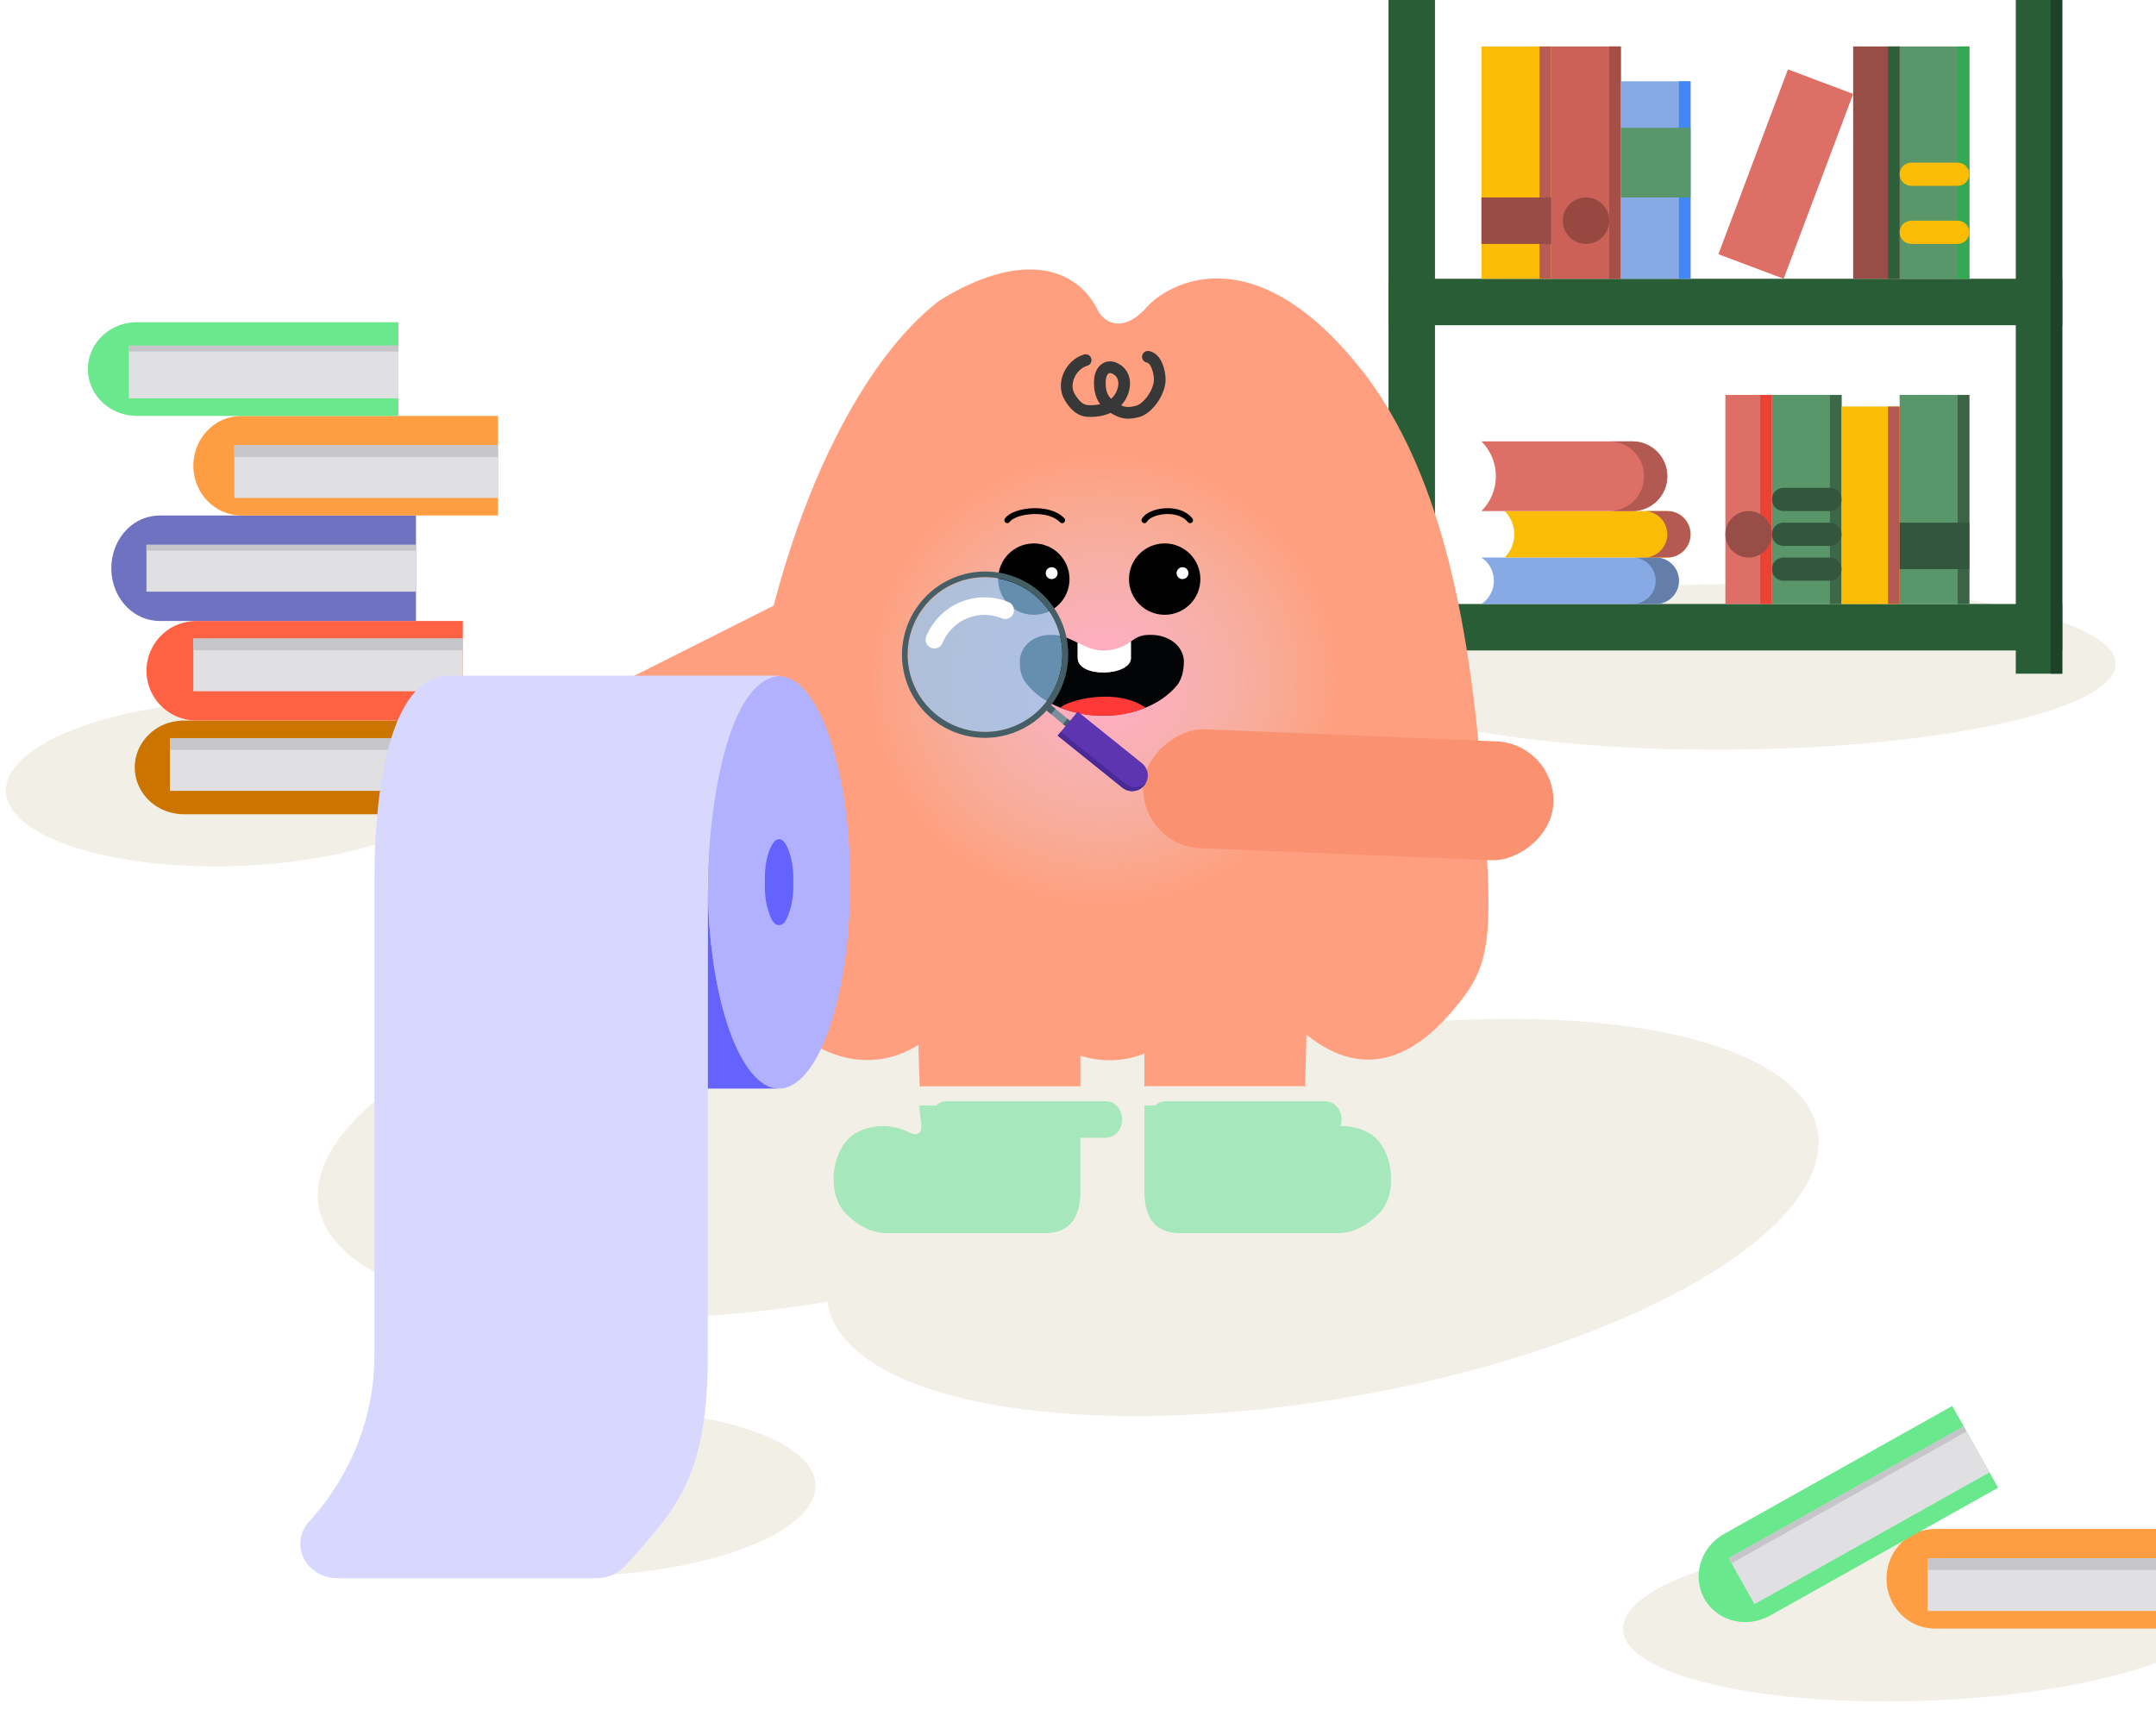 <svg width="368" height="293" viewBox="0 0 368 293" fill="none" xmlns="http://www.w3.org/2000/svg">
<ellipse cx="65.755" cy="14.145" rx="65.755" ry="14.145" transform="matrix(1 -0.01 0.043 0.999 229 100.365)" fill="#F2EFE7"/>
<path d="M352 47.586H237V55.517H352V47.586Z" fill="#285D36"/>
<path d="M352 103.104H237V111.035H352V103.104Z" fill="#285D36"/>
<path d="M244.931 0H237V115H244.931V0Z" fill="#285D36"/>
<path d="M344.069 115H352V0H344.069V115Z" fill="#285D36"/>
<path d="M352 0H350.017V115H352V0Z" fill="#1D4227"/>
<path d="M264.759 7.931H252.862V47.586H264.759V7.931Z" fill="#FBBC05"/>
<path d="M264.759 7.931H262.776V47.586H264.759V7.931Z" fill="#B95C54"/>
<path d="M324.241 47.586H336.138V7.931H324.241V47.586Z" fill="#59976A"/>
<path d="M336.138 7.931H334.155V47.586H336.138V7.931Z" fill="#34A853"/>
<path d="M276.655 7.931H264.759V47.586H276.655V7.931Z" fill="#CC6158"/>
<path d="M276.655 7.931H274.672V47.586H276.655V7.931Z" fill="#A64F48"/>
<path d="M316.31 47.586H324.241V7.931H316.31V47.586Z" fill="#994D47"/>
<path d="M324.241 7.931H322.259V47.586H324.241V7.931Z" fill="#2C5F3A"/>
<path d="M288.552 13.879H276.655V47.586H288.552V13.879Z" fill="#87AAE5"/>
<path d="M288.552 13.879H286.569V47.586H288.552V13.879Z" fill="#4285F4"/>
<path d="M316.312 16.035L305.178 11.846L293.309 43.395L304.444 47.584L316.312 16.035Z" fill="#DE6F66"/>
<path d="M264.759 33.707H252.862V41.638H264.759V33.707Z" fill="#994C46"/>
<path d="M270.707 41.638C272.897 41.638 274.672 39.862 274.672 37.672C274.672 35.482 272.897 33.707 270.707 33.707C268.517 33.707 266.741 35.482 266.741 37.672C266.741 39.862 268.517 41.638 270.707 41.638Z" fill="#974841"/>
<path d="M288.552 21.81H276.655V33.707H288.552V21.81Z" fill="#59976A"/>
<path d="M334.155 31.724H326.224C325.129 31.724 324.241 30.836 324.241 29.741C324.241 28.646 325.129 27.759 326.224 27.759H334.155C335.25 27.759 336.138 28.646 336.138 29.741C336.138 30.836 335.25 31.724 334.155 31.724ZM334.155 41.638H326.224C325.129 41.638 324.241 40.75 324.241 39.655C324.241 38.56 325.129 37.672 326.224 37.672H334.155C335.25 37.672 336.138 38.56 336.138 39.655C336.138 40.75 335.25 41.638 334.155 41.638Z" fill="#FBBC05"/>
<path d="M336.138 67.414H324.241V103.103H336.138V67.414Z" fill="#59976A"/>
<path d="M336.138 67.414H334.155V103.103H336.138V67.414Z" fill="#3B6446"/>
<path d="M314.328 67.414H302.431V103.103H314.328V67.414Z" fill="#59976A"/>
<path d="M314.328 67.414H312.345V103.103H314.328V67.414Z" fill="#3D6848"/>
<path d="M324.241 69.397H314.328V103.103H324.241V69.397Z" fill="#FBBC05"/>
<path d="M324.241 69.397H322.259V103.103H324.241V69.397Z" fill="#B45A52"/>
<path d="M312.345 87.241H304.414C303.319 87.241 302.431 86.354 302.431 85.259C302.431 84.164 303.319 83.276 304.414 83.276H312.345C313.44 83.276 314.328 84.164 314.328 85.259C314.328 86.354 313.44 87.241 312.345 87.241ZM312.345 93.19H304.414C303.319 93.19 302.431 92.302 302.431 91.207C302.431 90.112 303.319 89.224 304.414 89.224H312.345C313.44 89.224 314.328 90.112 314.328 91.207C314.328 92.302 313.44 93.19 312.345 93.19ZM312.345 99.138H304.414C303.319 99.138 302.431 98.25 302.431 97.155C302.431 96.06 303.319 95.172 304.414 95.172H312.345C313.44 95.172 314.328 96.06 314.328 97.155C314.328 98.25 313.44 99.138 312.345 99.138Z" fill="#33573D"/>
<path d="M302.431 67.414H294.5V103.103H302.431V67.414Z" fill="#DE6F66"/>
<path d="M302.431 67.414H300.448V103.103H302.431V67.414Z" fill="#EA4335"/>
<path d="M298.466 95.172C300.656 95.172 302.431 93.397 302.431 91.207C302.431 89.017 300.656 87.242 298.466 87.242C296.275 87.242 294.5 89.017 294.5 91.207C294.5 93.397 296.275 95.172 298.466 95.172Z" fill="#994D47"/>
<path d="M336.138 89.224H324.241V97.155H336.138V89.224Z" fill="#33573D"/>
<path d="M282.603 103.103H252.862C255.692 101.217 255.692 97.059 252.862 95.172H282.603C284.794 95.172 286.569 96.948 286.569 99.138C286.569 101.328 284.794 103.103 282.603 103.103Z" fill="#87AAE5"/>
<path d="M282.603 95.172H278.638C280.828 95.172 282.603 96.948 282.603 99.138C282.603 101.328 280.828 103.103 278.638 103.103H282.603C284.794 103.103 286.569 101.328 286.569 99.138C286.569 96.948 284.794 95.172 282.603 95.172Z" fill="#647EAA"/>
<path d="M284.586 95.172H256.828C259.018 92.982 259.018 89.432 256.828 87.242H284.586C286.776 87.242 288.552 89.017 288.552 91.207C288.552 93.397 286.776 95.172 284.586 95.172Z" fill="#FBBC05"/>
<path d="M284.586 87.242H280.621C282.811 87.242 284.586 89.017 284.586 91.207C284.586 93.397 282.811 95.172 280.621 95.172H284.586C286.776 95.172 288.552 93.397 288.552 91.207C288.552 89.017 286.776 87.242 284.586 87.242Z" fill="#B45A52"/>
<path d="M278.638 87.241H252.862C256.147 83.956 256.147 78.63 252.862 75.345H278.638C281.923 75.345 284.586 78.008 284.586 81.293C284.586 84.578 281.923 87.241 278.638 87.241Z" fill="#DE6F66"/>
<path d="M278.638 75.345H274.672C277.958 75.345 280.621 78.008 280.621 81.293C280.621 84.578 277.958 87.241 274.672 87.241H278.638C281.923 87.241 284.586 84.578 284.586 81.293C284.586 78.008 281.923 75.345 278.638 75.345Z" fill="#B25952"/>
<ellipse cx="39.142" cy="14.145" rx="39.142" ry="14.145" transform="matrix(0.999 -0.041 0.073 0.997 0 121.196)" fill="#F2EFE7"/>
<path d="M76 123V139H31.368C30.901 139.001 30.434 138.961 29.974 138.88C28.459 138.637 27.044 138 25.884 137.039C24.724 136.078 23.863 134.829 23.396 133.431C22.929 132.033 22.874 130.539 23.237 129.112C23.6 127.686 24.368 126.383 25.455 125.347C26.674 124.162 28.257 123.382 29.974 123.12C30.434 123.039 30.901 122.999 31.368 123H76Z" fill="#CC7400"/>
<path d="M71 88V106H27.21C26.752 106.001 26.294 105.956 25.842 105.865C24.356 105.592 22.968 104.875 21.829 103.794C20.691 102.712 19.846 101.308 19.388 99.735C18.93 98.162 18.876 96.481 19.233 94.876C19.589 93.272 20.342 91.806 21.408 90.64C22.604 89.307 24.158 88.429 25.842 88.135C26.294 88.044 26.752 87.999 27.21 88H71Z" fill="#6F72C0"/>
<path d="M79 106V123H33.526C33.05 123.001 32.574 122.958 32.105 122.872C30.562 122.615 29.121 121.938 27.938 120.916C26.756 119.895 25.879 118.569 25.403 117.083C24.927 115.597 24.872 114.01 25.242 112.494C25.612 110.979 26.393 109.595 27.501 108.493C28.743 107.235 30.356 106.405 32.105 106.128C32.574 106.042 33.05 105.999 33.526 106H79Z" fill="#FF6243"/>
<path d="M85 71V88H41.211C40.752 88.001 40.294 87.958 39.842 87.873C38.356 87.615 36.968 86.938 35.83 85.916C34.691 84.895 33.846 83.569 33.388 82.083C32.93 80.597 32.876 79.01 33.233 77.494C33.589 75.979 34.342 74.595 35.408 73.493C36.604 72.235 38.158 71.406 39.842 71.127C40.294 71.042 40.752 70.999 41.211 71H85Z" fill="#FF9D43"/>
<path d="M68 55V71H23.368C22.901 71.001 22.434 70.961 21.974 70.88C20.459 70.637 19.044 70 17.884 69.039C16.724 68.078 15.863 66.829 15.396 65.431C14.929 64.033 14.874 62.539 15.237 61.112C15.6 59.686 16.368 58.383 17.455 57.347C18.674 56.162 20.257 55.382 21.974 55.12C22.434 55.039 22.901 54.999 23.368 55H68Z" fill="#69E88D"/>
<path d="M76 126H29V135H76V126Z" fill="#E0E0E2"/>
<path d="M71 93H25V101H71V93Z" fill="#E0E0E2"/>
<path d="M79 109H33V118H79V109Z" fill="#E0E0E2"/>
<path d="M85 76H40V85H85V76Z" fill="#E0E0E2"/>
<path d="M68 59H22V68H68V59Z" fill="#E0E0E2"/>
<path d="M79 109H33V111H79V109Z" fill="#C6C5CA"/>
<path d="M85 76H40V78H85V76Z" fill="#C6C5CA"/>
<path d="M68 59H22V60H68V59Z" fill="#C6C5CA"/>
<path d="M76 126H29V128H76V126Z" fill="#C6C5CA"/>
<path d="M71 93H25V94H71V93Z" fill="#C6C5CA"/>
<ellipse cx="85.762" cy="30.993" rx="85.762" ry="30.993" transform="matrix(0.984 -0.177 0.209 0.978 48 176.085)" fill="#F2EFE7"/>
<ellipse cx="85.762" cy="30.993" rx="85.762" ry="30.993" transform="matrix(0.984 -0.177 0.209 0.978 134.911 192.698)" fill="#F2EFE7"/>
<ellipse cx="39.142" cy="14.145" rx="39.142" ry="14.145" transform="matrix(0.999 -0.041 0.073 0.997 59.95 242.383)" fill="#F2EFE7"/>
<ellipse cx="51.517" cy="14.145" rx="51.517" ry="14.145" transform="matrix(0.999 -0.041 0.073 0.997 276 264.196)" fill="#F2EFE7"/>
<rect x="142.432" y="98.165" width="20.305" height="64.783" rx="10.153" transform="rotate(63.289 142.432 98.165)" fill="#FF9F80"/>
<path d="M184.134 185.397C184.234 185.397 184.313 185.465 184.412 185.499V157.45L156.33 163.695C156.33 163.695 156.627 175.467 156.985 185.533C157.084 185.533 157.183 185.431 157.302 185.431H184.134V185.397Z" fill="#FF9F80"/>
<path d="M156.909 188.74C157.03 190.202 157.131 191.298 157.232 191.771C157.454 193.427 156.586 193.857 155.658 193.513C152.046 191.707 148.817 191.879 145.891 193.513C141.735 196.178 141.028 204.111 144.539 207.314C146.537 209.335 148.676 210.303 150.875 210.496H178.722C182.576 210.346 184.311 207.873 184.412 203.66V188.654C184.412 188.654 184.231 188.719 184.13 188.719H156.909V188.74Z" fill="#A6E7BC"/>
<g filter="url(#filter0_d_449_467)">
<path d="M185.176 184.046C185.176 184.046 184.994 183.974 184.892 183.974H157.43C157.308 183.974 157.227 184.046 157.105 184.046C155.805 184.237 154.769 185.504 154.769 187.082C154.769 188.804 155.948 190.214 157.43 190.214H184.892C184.994 190.214 185.075 190.167 185.176 190.143C186.497 189.975 187.533 188.684 187.533 187.082C187.533 185.48 186.497 184.213 185.176 184.022V184.046Z" fill="#A6E7BC"/>
</g>
<path d="M195.611 185.367C195.512 185.367 195.433 185.451 195.333 185.493V151.211L223.416 158.843C223.416 158.843 223.118 173.231 222.761 185.534C222.662 185.534 222.563 185.409 222.444 185.409H195.611V185.367Z" fill="#FF9F80"/>
<path d="M222.837 188.74C222.716 190.202 222.615 191.298 222.514 191.771C222.292 193.427 223.16 193.857 224.088 193.513C227.7 191.707 230.928 191.879 233.854 193.513C238.011 196.178 238.717 204.111 235.206 207.314C233.209 209.335 231.07 210.303 228.87 210.496H201.024C197.17 210.346 195.434 207.873 195.333 203.66V188.654C195.333 188.654 195.515 188.719 195.616 188.719H222.837V188.74Z" fill="#A6E7BC"/>
<g filter="url(#filter1_d_449_467)">
<path d="M194.569 184.046C194.569 184.046 194.752 183.974 194.853 183.974H222.315C222.437 183.974 222.518 184.046 222.64 184.046C223.94 184.237 224.976 185.504 224.976 187.082C224.976 188.804 223.798 190.214 222.315 190.214H194.853C194.752 190.214 194.671 190.167 194.569 190.143C193.249 189.975 192.213 188.684 192.213 187.082C192.213 185.48 193.249 184.213 194.569 184.022V184.046Z" fill="#A6E7BC"/>
</g>
<g filter="url(#filter2_d_449_467)">
<path fill-rule="evenodd" clip-rule="evenodd" d="M160.35 47.313C173.919 38.877 183.546 41.304 187.332 48.877C188.222 50.656 191.069 53.147 195.339 48.877C198.898 44.428 214.023 35.531 232.707 59.553L232.547 59.295C244.135 74.358 250.387 96.406 252.906 129.07C255.066 157.131 254.614 160.697 247.885 168.609C238.324 179.851 228.249 179.638 218.331 167.976L210.398 158.648L204.416 167.976C197.089 179.397 183.717 180.063 174.695 169.456C168.119 161.723 167.938 161.723 161.984 169.456C154.034 179.785 141.431 179.413 132.215 168.577C125.579 160.774 125.012 156.812 126.845 131.099C129.394 95.334 143.201 60.665 160.148 47.469C160.215 47.417 160.282 47.365 160.35 47.313Z" fill="#FF9F80"/>
</g>
<ellipse cx="188.313" cy="116.106" rx="39.784" ry="38.224" fill="url(#paint0_radial_449_467)"/>
<circle cx="176.459" cy="98.855" r="6.092" fill="black"/>
<circle cx="1.015" cy="1.015" r="1.015" transform="matrix(-1 0 0 1 180.521 96.824)" fill="white"/>
<circle cx="198.795" cy="98.855" r="6.092" fill="black"/>
<circle cx="1.015" cy="1.015" r="1.015" transform="matrix(-1 0 0 1 202.856 96.824)" fill="white"/>
<path d="M171.931 88.804C173.101 87.122 178.952 86.361 181.292 88.804" stroke="black" stroke-linecap="round"/>
<path d="M195.333 88.804C196.308 87.122 201.184 86.361 203.134 88.804" stroke="black" stroke-linecap="round"/>
<g filter="url(#filter3_d_449_467)">
<rect x="190.725" y="140.36" width="20.305" height="70.062" rx="10.153" transform="rotate(-87.627 190.725 140.36)" fill="#FA9170"/>
</g>
<g clip-path="url(#clip0_449_467)">
<path d="M175.29 116.799C180.775 123.68 195.188 124.181 201.053 116.799C201.866 115.579 202.096 114.13 202.069 112.586C201.69 109.687 198.845 108.319 196.326 108.373C194.66 108.346 193.901 108.888 193.021 109.497L193.021 112.301C193.021 115.458 183.932 115.796 183.932 112.301L183.932 109.714C182.509 109.01 181.101 108.319 179.353 108.373C176.929 108.346 174.639 109.741 174.125 112.193C173.976 113.534 174.07 115.458 175.276 116.785L175.29 116.799Z" fill="#020304"/>
<path d="M193.034 112.301L193.034 109.498C192.113 110.134 191.056 110.852 188.686 111.055C186.857 111.137 185.394 110.419 183.959 109.714L183.959 112.301C183.959 115.796 193.048 115.458 193.048 112.301L193.034 112.301Z" fill="white"/>
<path d="M181 120.791C182.42 119.455 190.63 117.356 195.5 120.791C191 122.791 185.383 122.623 181 120.791Z" fill="#FF3838"/>
</g>
<path d="M132.739 159.881C130.939 159.881 129.48 155.746 129.48 150.646C129.48 145.546 130.939 141.412 132.739 141.412C134.539 141.412 135.998 145.546 135.998 150.646C135.998 155.746 134.539 159.881 132.739 159.881Z" fill="#6563FF"/>
<path d="M132.971 115.43C139.672 115.43 145.124 131.217 145.124 150.629C145.124 170.042 139.672 185.829 132.971 185.829C126.27 185.829 120.818 170.042 120.818 150.629C120.818 131.217 126.27 115.43 132.971 115.43ZM132.971 157.921C133.942 157.921 134.35 156.819 134.805 155.449C135.259 154.079 135.473 152.334 135.401 150.588C135.473 148.842 135.259 147.098 134.805 145.728C134.35 144.358 133.825 143.255 132.971 143.255C132.151 143.255 131.591 144.358 131.137 145.728C130.683 147.098 130.494 148.9 130.566 150.646C130.494 152.392 130.683 154.079 131.137 155.449C131.591 156.819 132 157.921 132.971 157.921Z" fill="#B2B1FF"/>
<path d="M52.777 259.733C60.053 251.704 64 241.528 63.907 231.039V150.538C63.907 131.125 67.612 115.338 76.653 115.338H133.267C123.041 115.98 120.818 142.654 120.818 150.538V231.039C120.818 251.681 115.887 257.204 106.653 267.359C106.059 268.003 105.322 268.52 104.493 268.874C103.663 269.228 102.761 269.412 101.848 269.412H57.583C56.374 269.412 55.191 269.091 54.173 268.486C53.155 267.882 52.345 267.019 51.839 266C51.334 264.982 51.153 263.85 51.319 262.739C51.486 261.628 51.992 260.585 52.777 259.733Z" fill="#D8D8FF"/>
<path d="M120.818 150.629C120.818 170.042 126.27 185.828 132.971 185.828H120.818V150.629Z" fill="#6563FF"/>
<path d="M185.306 61.473C182.812 62.194 181.159 65.469 182.619 67.837C183.287 68.921 184.218 70.061 185.61 70.151C187.223 70.255 188.925 69.93 190.199 68.921C191.952 67.533 192.784 64.252 190.459 62.97C188.949 62.137 187.889 63.23 187.757 64.768C187.624 66.315 187.886 68.084 189.337 69.085C190.044 69.572 190.252 69.848 191.311 70.248C192.174 70.574 193.072 70.507 194.096 70.256C196 69.791 198.088 66.751 197.951 64.561C197.876 63.372 197.384 61.174 195.931 60.907" stroke="#383838" stroke-width="2" stroke-linecap="round"/>
<path d="M183.091 123.437L182.325 124.355L179.402 121.917L178.365 121.05L179.131 120.132L180.168 120.998L183.091 123.437Z" fill="#78909C"/>
<path d="M180.168 120.998C180.047 121.156 179.922 121.311 179.794 121.465C179.667 121.618 179.535 121.77 179.402 121.916L178.364 121.05L179.133 120.131L180.168 120.998ZM183.246 123.549C183.125 123.706 183 123.862 182.872 124.015C182.745 124.169 182.613 124.32 182.48 124.467L181.442 123.6L182.211 122.682L183.246 123.549Z" fill="#465E66"/>
<path d="M181.275 110.541C181.583 113.949 180.557 117.343 178.412 120.009C176.267 122.676 173.171 124.405 169.776 124.834C169.621 124.854 169.465 124.87 169.308 124.885C168.49 124.959 167.668 124.958 166.85 124.881C165.294 124.735 163.777 124.31 162.371 123.628C161.399 123.155 160.488 122.565 159.658 121.872C156.995 119.62 155.33 116.405 155.028 112.93C154.726 109.455 155.81 106.002 158.045 103.324C160.279 100.645 163.483 98.96 166.955 98.634C170.428 98.309 173.889 99.37 176.582 101.587C177.177 102.083 177.727 102.629 178.227 103.22C179.236 104.413 180.023 105.777 180.551 107.248C180.931 108.31 181.175 109.417 181.275 110.541Z" fill="#90CAF9" fill-opacity="0.7"/>
<path d="M171.574 104.168C169.304 103.231 166.756 103.234 164.49 104.176C162.223 105.118 160.423 106.921 159.485 109.19" stroke="white" stroke-width="3" stroke-linecap="round" stroke-linejoin="round"/>
<path d="M195.296 134.082C194.864 134.602 194.25 134.938 193.579 135.021L193.485 135.033C193.136 135.066 192.785 135.029 192.45 134.925C192.116 134.821 191.805 134.652 191.537 134.427L180.528 125.576L183.95 121.472L194.956 130.318C195.5 130.773 195.841 131.424 195.904 132.13C195.968 132.835 195.749 133.538 195.296 134.082Z" fill="#5E35B1"/>
<path d="M195.592 133.647C195.39 134.02 195.102 134.339 194.752 134.579C194.402 134.818 194 134.971 193.579 135.024L193.485 135.036C193.136 135.068 192.784 135.031 192.45 134.927C192.115 134.822 191.805 134.653 191.537 134.427L180.528 125.576L181.082 124.911L192.068 133.742C192.336 133.967 192.647 134.136 192.981 134.24C193.316 134.344 193.667 134.381 194.016 134.348L194.11 134.337C194.664 134.268 195.183 134.027 195.592 133.647Z" fill="#4A2A96"/>
<path d="M177.23 100.81C174.331 98.418 170.603 97.271 166.861 97.619C163.119 97.968 159.667 99.783 157.26 102.669C154.852 105.555 153.685 109.276 154.013 113.02C154.341 116.764 156.138 120.225 159.01 122.649C160.442 123.849 162.097 124.754 163.88 125.31C165.663 125.867 167.539 126.065 169.399 125.891C169.568 125.876 169.736 125.858 169.903 125.837C172.65 125.49 175.237 124.348 177.344 122.551C179.452 120.755 180.989 118.382 181.767 115.724C182.545 113.067 182.53 110.239 181.724 107.59C180.918 104.941 179.356 102.584 177.23 100.81ZM181.275 110.541C181.583 113.949 180.557 117.343 178.412 120.009C176.267 122.675 173.171 124.405 169.776 124.834C169.621 124.853 169.465 124.87 169.308 124.885C166.707 125.117 164.095 124.574 161.802 123.324C159.509 122.073 157.639 120.171 156.426 117.858C155.214 115.545 154.714 112.925 154.99 110.328C155.266 107.731 156.306 105.274 157.978 103.267C159.651 101.261 161.882 99.796 164.388 99.058C166.894 98.32 169.563 98.341 172.056 99.12C174.55 99.898 176.757 101.399 178.398 103.432C180.039 105.465 181.04 107.939 181.275 110.541Z" fill="#465E66"/>
<path d="M374 261V278H330.211C329.752 278.001 329.293 277.958 328.842 277.872C327.356 277.615 325.968 276.938 324.83 275.916C323.691 274.895 322.846 273.569 322.388 272.083C321.93 270.597 321.876 269.01 322.233 267.494C322.589 265.979 323.342 264.595 324.408 263.493C325.604 262.235 327.158 261.405 328.842 261.128C329.293 261.042 329.752 260.999 330.211 261H374Z" fill="#FF9D43"/>
<path d="M333.226 240L341.053 253.955L302.126 275.788C301.718 276.017 301.291 276.211 300.85 276.365C299.411 276.894 297.865 277.031 296.383 276.76C294.901 276.489 293.539 275.822 292.448 274.831C291.357 273.839 290.578 272.563 290.197 271.141C289.816 269.72 289.848 268.208 290.289 266.772C290.772 265.143 291.772 263.687 293.141 262.62C293.503 262.324 293.89 262.061 294.299 261.833L333.226 240Z" fill="#69E88D"/>
<path d="M374 266H329V275H374V266Z" fill="#E0E0E2"/>
<path d="M335.182 243.489L295.062 265.991L299.465 273.841L339.585 251.338L335.182 243.489Z" fill="#E0E0E2"/>
<path d="M374 266H329V268H374V266Z" fill="#C6C5CA"/>
<path d="M335.182 243.489L295.062 265.991L295.551 266.863L335.672 244.361L335.182 243.489Z" fill="#C6C5CA"/>
<defs>
<filter id="filter0_d_449_467" x="148.769" y="177.974" width="52.763" height="26.241" filterUnits="userSpaceOnUse" color-interpolation-filters="sRGB">
<feFlood flood-opacity="0" result="BackgroundImageFix"/>
<feColorMatrix in="SourceAlpha" type="matrix" values="0 0 0 0 0 0 0 0 0 0 0 0 0 0 0 0 0 0 127 0" result="hardAlpha"/>
<feOffset dx="4" dy="4"/>
<feGaussianBlur stdDeviation="5"/>
<feComposite in2="hardAlpha" operator="out"/>
<feColorMatrix type="matrix" values="0 0 0 0 0 0 0 0 0 0 0 0 0 0 0 0 0 0 0.05 0"/>
<feBlend mode="normal" in2="BackgroundImageFix" result="effect1_dropShadow_449_467"/>
<feBlend mode="normal" in="SourceGraphic" in2="effect1_dropShadow_449_467" result="shape"/>
</filter>
<filter id="filter1_d_449_467" x="186.213" y="177.974" width="52.763" height="26.241" filterUnits="userSpaceOnUse" color-interpolation-filters="sRGB">
<feFlood flood-opacity="0" result="BackgroundImageFix"/>
<feColorMatrix in="SourceAlpha" type="matrix" values="0 0 0 0 0 0 0 0 0 0 0 0 0 0 0 0 0 0 127 0" result="hardAlpha"/>
<feOffset dx="4" dy="4"/>
<feGaussianBlur stdDeviation="5"/>
<feComposite in2="hardAlpha" operator="out"/>
<feColorMatrix type="matrix" values="0 0 0 0 0 0 0 0 0 0 0 0 0 0 0 0 0 0 0.05 0"/>
<feBlend mode="normal" in2="BackgroundImageFix" result="effect1_dropShadow_449_467"/>
<feBlend mode="normal" in="SourceGraphic" in2="effect1_dropShadow_449_467" result="shape"/>
</filter>
<filter id="filter2_d_449_467" x="115.942" y="36" width="148.118" height="154.996" filterUnits="userSpaceOnUse" color-interpolation-filters="sRGB">
<feFlood flood-opacity="0" result="BackgroundImageFix"/>
<feColorMatrix in="SourceAlpha" type="matrix" values="0 0 0 0 0 0 0 0 0 0 0 0 0 0 0 0 0 0 127 0" result="hardAlpha"/>
<feOffset dy="4"/>
<feGaussianBlur stdDeviation="5"/>
<feComposite in2="hardAlpha" operator="out"/>
<feColorMatrix type="matrix" values="0 0 0 0 0 0 0 0 0 0 0 0 0 0 0 0 0 0 0.05 0"/>
<feBlend mode="normal" in2="BackgroundImageFix" result="effect1_dropShadow_449_467"/>
<feBlend mode="normal" in="SourceGraphic" in2="effect1_dropShadow_449_467" result="shape"/>
</filter>
<filter id="filter3_d_449_467" x="185.136" y="114.484" width="90.02" height="42.366" filterUnits="userSpaceOnUse" color-interpolation-filters="sRGB">
<feFlood flood-opacity="0" result="BackgroundImageFix"/>
<feColorMatrix in="SourceAlpha" type="matrix" values="0 0 0 0 0 0 0 0 0 0 0 0 0 0 0 0 0 0 127 0" result="hardAlpha"/>
<feOffset dx="4" dy="4"/>
<feGaussianBlur stdDeviation="5"/>
<feComposite in2="hardAlpha" operator="out"/>
<feColorMatrix type="matrix" values="0 0 0 0 0 0 0 0 0 0 0 0 0 0 0 0 0 0 0.1 0"/>
<feBlend mode="normal" in2="BackgroundImageFix" result="effect1_dropShadow_449_467"/>
<feBlend mode="normal" in="SourceGraphic" in2="effect1_dropShadow_449_467" result="shape"/>
</filter>
<radialGradient id="paint0_radial_449_467" cx="0" cy="0" r="1" gradientUnits="userSpaceOnUse" gradientTransform="translate(188.313 116.106) rotate(90) scale(38.224 39.784)">
<stop offset="0.142" stop-color="#FFB1D2" stop-opacity="0.8"/>
<stop offset="1" stop-color="#D9D9D9" stop-opacity="0"/>
</radialGradient>
<clipPath id="clip0_449_467">
<rect width="27.985" height="13.776" fill="white" transform="translate(202.069 122.149) rotate(-180)"/>
</clipPath>
</defs>
</svg>
